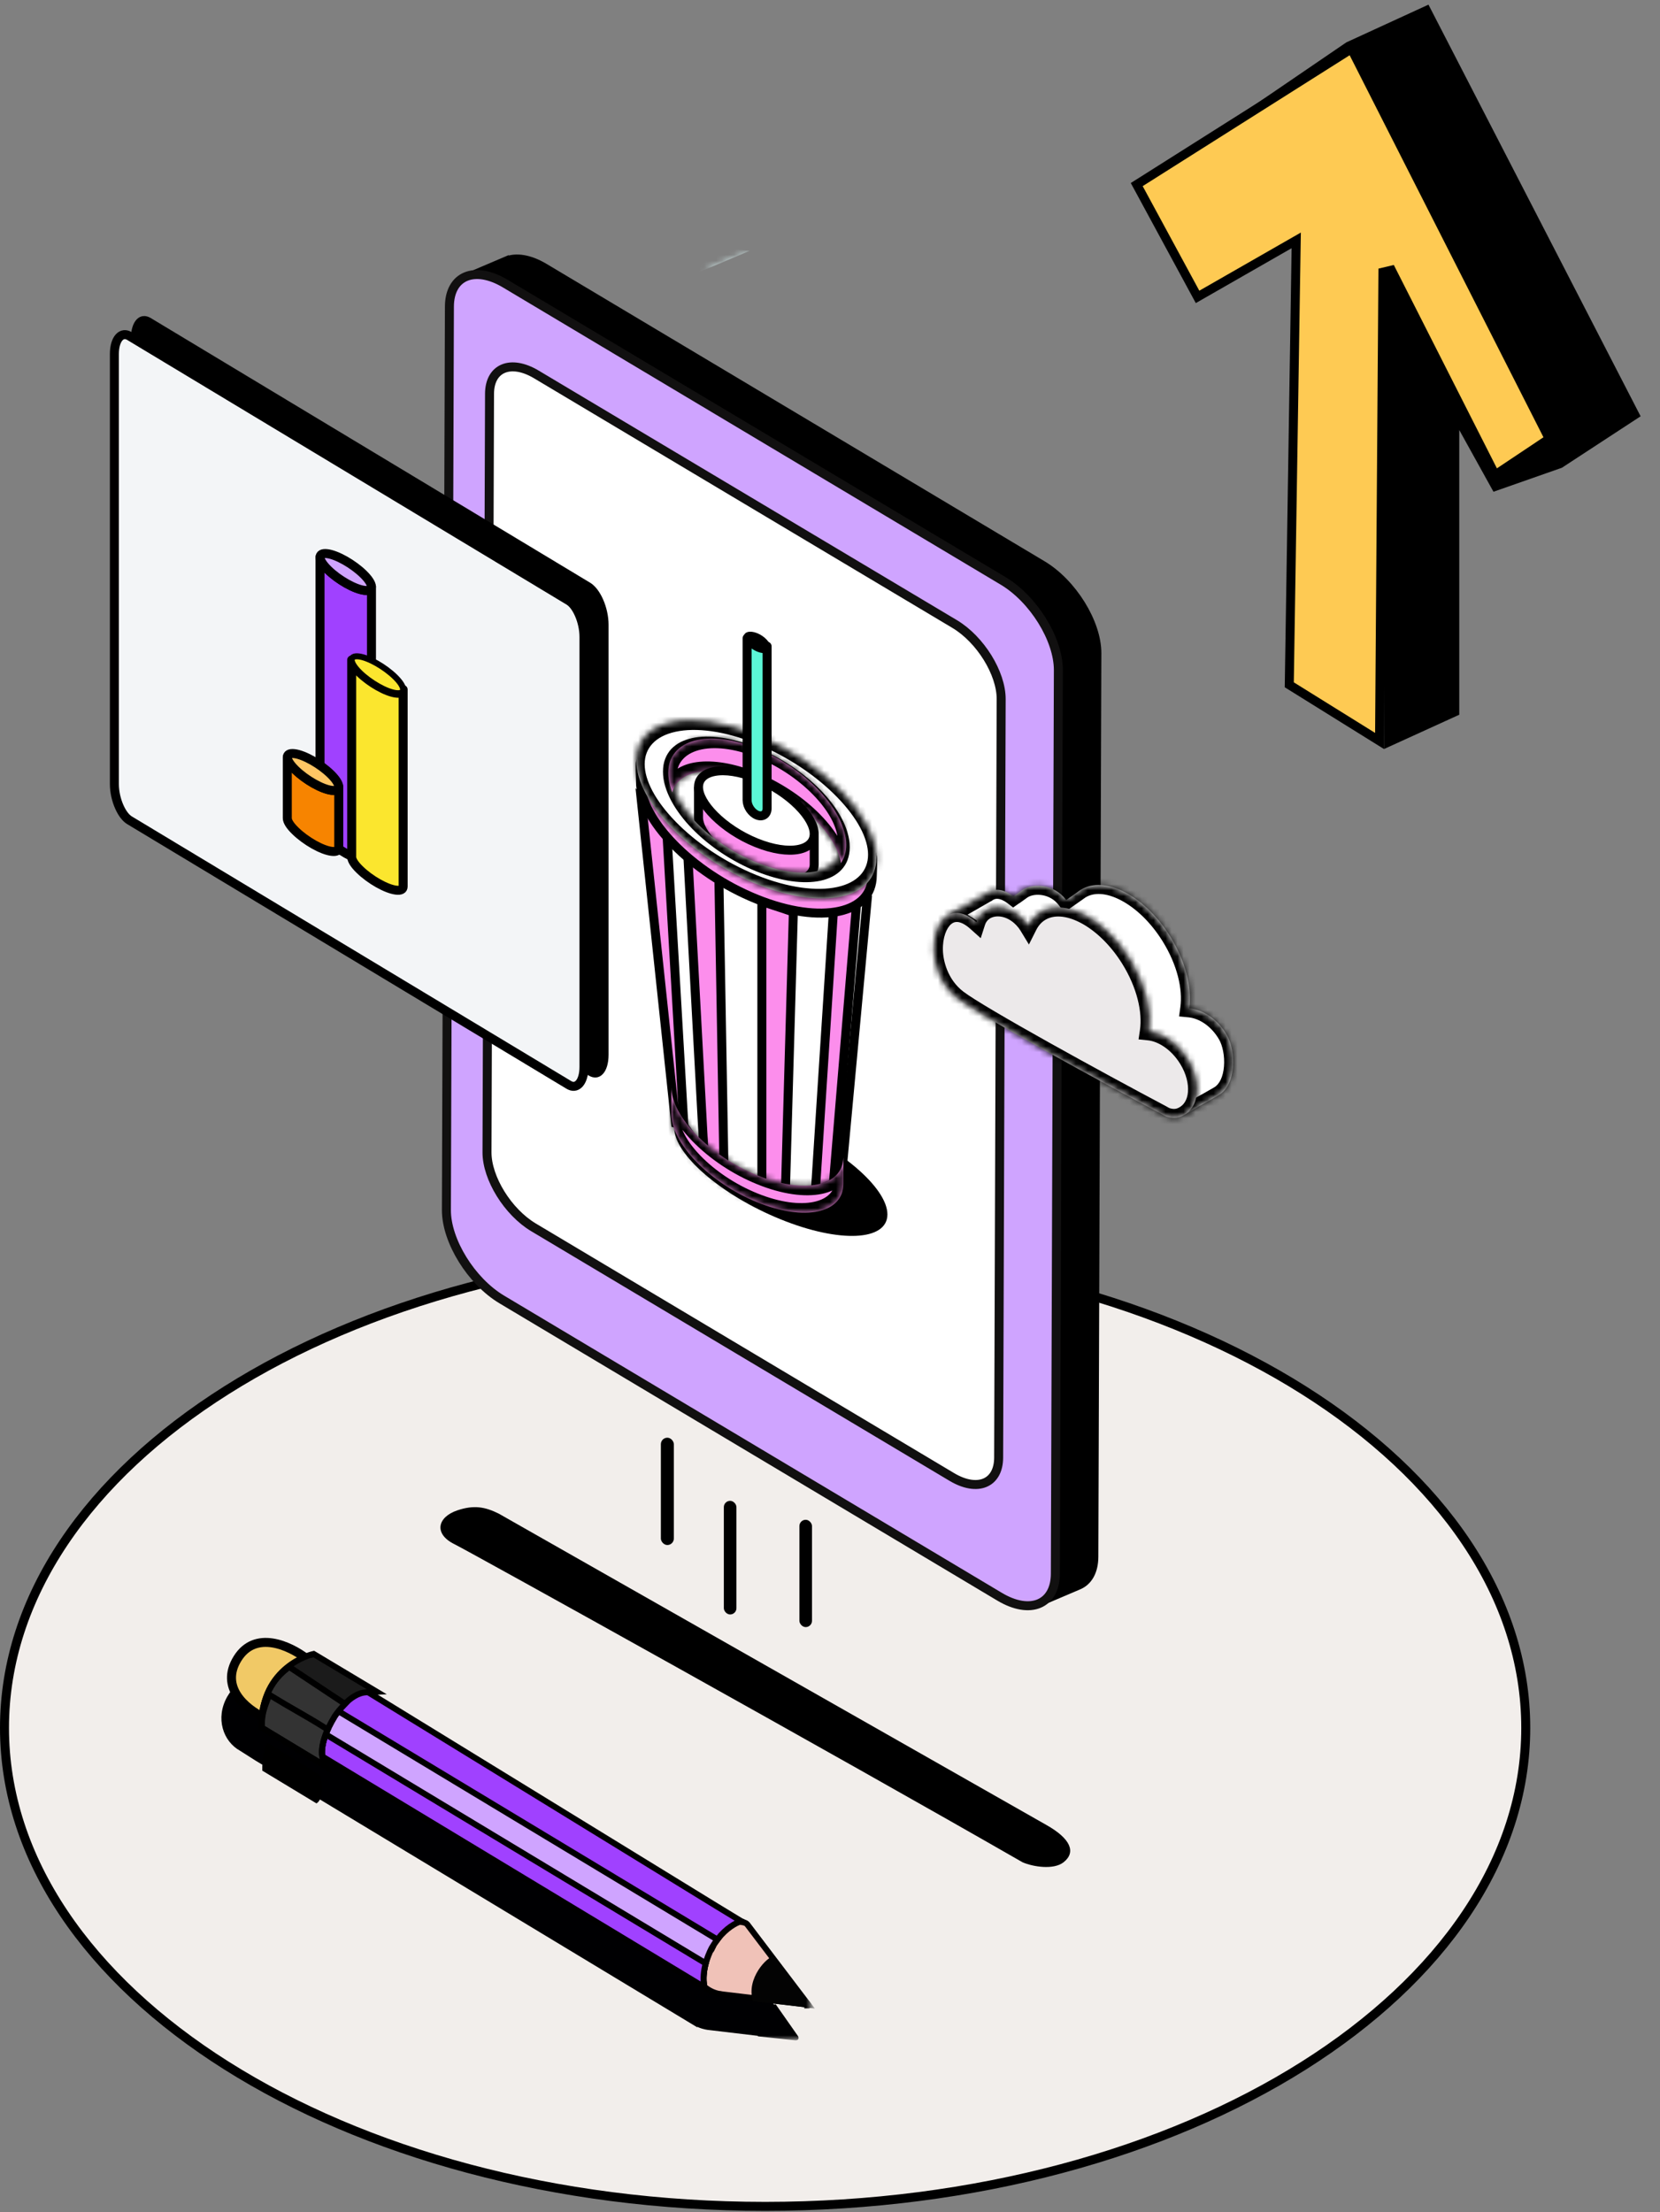 <svg width="277" height="369" viewBox="0 0 277 369" fill="none" xmlns="http://www.w3.org/2000/svg">
<rect x="0" y="0" width="277" height="369" fill="#808080" stroke="none"/>
<path d="M254.598 288.217C254.598 310.114 240.53 330.047 217.553 344.545C194.586 359.036 162.811 368.024 127.674 368.024C92.537 368.024 60.762 359.036 37.795 344.545C14.818 330.047 0.75 310.114 0.75 288.217C0.75 266.32 14.818 246.387 37.795 231.889C60.762 217.398 92.537 208.41 127.674 208.41C162.811 208.41 194.586 217.398 217.553 231.889C240.53 246.387 254.598 266.32 254.598 288.217Z" fill="#F2EEEB" stroke="black" stroke-width="1.5"/>
<path d="M76.372 251.911C79.114 251.008 80.942 251.347 83.227 252.476L174.622 304.416C178.621 306.674 179.62 308.932 177.478 310.626C175.811 311.945 172.337 311.379 170.624 310.626C140.159 293.125 78.543 258.912 75.801 257.557C72.373 255.863 72.945 253.04 76.372 251.911Z" fill="black"/>
<rect x="110.277" y="239.811" width="2.164" height="17.901" rx="1.082" fill="black"/>
<rect x="120.785" y="250.341" width="2.102" height="18.954" rx="1.051" fill="black"/>
<rect x="133.395" y="253.5" width="2.102" height="17.901" rx="1.051" fill="black"/>
<path d="M85.064 214.266L94.308 210.342C90.233 207.907 86.903 202.538 86.918 198.408L77.674 202.331C77.659 206.462 80.989 211.831 85.064 214.266Z" fill="#333333"/>
<path d="M165.487 262.268L174.731 258.344L94.314 210.348L85.062 214.265L165.487 262.268Z" fill="#333333"/>
<path d="M177.455 260.328C176.104 260.918 176.798 259.58 174.724 258.35L165.48 262.273C167.547 263.51 169.43 263.76 170.781 263.17C173.557 261.995 174.679 261.508 177.455 260.328Z" fill="#333333"/>
<path d="M170.76 263.181L180.004 259.257C181.34 258.692 179.59 258.401 179.597 256.345L172.923 259.187C172.923 261.237 172.089 262.615 170.752 263.18L170.76 263.181Z" fill="#333333"/>
<path d="M77.674 202.331L86.918 198.414L87.412 50.526L78.168 54.45L77.674 202.331Z" fill="#333333"/>
<path d="M87.411 50.527C87.411 48.49 85.661 48.206 86.975 47.632L80.301 50.474C78.987 51.048 78.167 52.414 78.16 54.45C80.936 53.276 84.635 51.707 87.403 50.526L87.411 50.527Z" fill="#333333"/>
<path d="M87.013 47.616L80.339 50.458C81.69 49.887 83.558 50.142 85.61 51.364L92.285 48.522C90.232 47.294 88.364 47.038 87.013 47.616Z" fill="#333333"/>
<path d="M172.922 259.188L179.596 256.346L180.091 108.464L173.417 111.3L172.922 259.188Z" fill="#333333"/>
<path d="M166.026 99.366L172.7 96.524L92.283 48.528L85.609 51.364L166.026 99.366Z" fill="#F3EADA" stroke="#111010" stroke-miterlimit="10"/>
<path d="M173.417 111.299L180.092 108.457C180.106 104.327 176.777 98.958 172.701 96.523L166.027 99.365C170.102 101.8 173.432 107.168 173.417 111.299Z" fill="#F3EADA" stroke="#111010" stroke-miterlimit="10"/>
<path d="M84.376 43.317C86.067 42.6 88.4 42.923 90.962 44.456L174.045 94.047C179.139 97.091 183.296 103.802 183.281 108.961L182.779 259.653C182.772 262.216 181.73 263.933 180.069 264.64L173.395 267.482C175.064 266.776 176.097 265.058 176.105 262.495L176.607 111.803C176.621 106.644 172.465 99.927 167.37 96.889L84.288 47.292C81.726 45.758 79.393 45.442 77.702 46.153L84.376 43.311V43.317Z" fill="black"/>
<mask id="mask0_2883_64470" style="mask-type:luminance" maskUnits="userSpaceOnUse" x="116" y="42" width="107" height="225">
<path d="M123.418 42.541C125.109 41.825 127.442 42.147 130.004 43.681L213.087 93.271C218.181 96.316 222.338 103.026 222.323 108.185L221.821 258.877C221.814 261.44 220.772 263.158 219.111 263.864L212.437 266.706C214.106 266 215.139 264.282 215.147 261.719L215.649 111.027C215.663 105.868 211.507 99.151 206.412 96.113L123.33 46.516C120.768 44.983 118.435 44.667 116.744 45.377L123.418 42.535V42.541Z" fill="white"/>
</mask>
<g mask="url(#mask0_2883_64470)">
<path d="M116.744 45.35L125.117 41.825L116.744 41.088V45.35Z" fill="#CDE3E3"/>
</g>
<path d="M84.376 43.317C86.067 42.6 88.4 42.923 90.962 44.456L174.045 94.047C179.139 97.091 183.296 103.802 183.281 108.961L182.779 259.653C182.772 262.216 181.73 263.933 180.069 264.64L173.395 267.482C175.064 266.776 176.097 265.058 176.105 262.495L176.607 111.803C176.621 106.644 172.465 99.927 167.37 96.889L84.288 47.292C81.726 45.758 79.393 45.442 77.702 46.153L84.376 43.311V43.317Z" stroke="black" stroke-miterlimit="10"/>
<path d="M167.371 96.881C172.465 99.926 176.622 106.637 176.607 111.796L176.105 262.487C176.09 267.646 171.904 269.38 166.809 266.341L83.727 216.751C78.633 213.706 74.476 206.996 74.491 201.837L74.993 51.145C75.008 45.986 79.194 44.253 84.288 47.291L167.371 96.881Z" fill="#CFA4FF" stroke="#111010" stroke-width="1.5" stroke-miterlimit="10"/>
<path d="M159.303 104.092C163.583 106.649 167.076 112.283 167.063 116.614L166.641 243.127C166.629 247.458 163.112 248.913 158.831 246.362L89.025 204.724C84.745 202.167 81.252 196.533 81.265 192.202L81.686 65.689C81.699 61.358 85.216 59.903 89.496 62.454L159.303 104.092Z" fill="white" stroke="#111010" stroke-width="1.5" stroke-miterlimit="10"/>
<ellipse cx="19.176" cy="8.027" rx="19.176" ry="8.027" transform="matrix(0.927 0.375 0 1 112.527 180.157)" fill="black"/>
<path d="M140.401 196.402L144.74 149.634L144.573 149.386L138.064 152.072L129.135 149.9L119.12 145.395L108.772 135.523L112.862 186.064L117.869 193.142L134.058 200.599L140.401 196.402Z" fill="white" stroke="black" stroke-width="1.5"/>
<path d="M136.059 198.703L139.063 152.116L142.902 151.145L139.063 197.394L136.059 198.703Z" fill="#FC8EEC" stroke="black" stroke-width="1.5"/>
<path d="M117.45 191.981L114.779 142.735L119.953 146.183L120.788 193.783L117.45 191.981Z" fill="#FC8EEC" stroke="black" stroke-width="1.5"/>
<path d="M112.736 187.367L114.12 187.79L111.217 137.818L111.191 137.378L110.834 137.04L108.164 134.516L107.009 133.424L107.162 134.87L112.736 187.367Z" fill="#FC8EEC" stroke="black" stroke-width="1.5"/>
<path d="M127.13 197.252V150.351L132.388 152.119L131.053 198.84L127.13 197.252Z" fill="#FC8EEC" stroke="black" stroke-width="1.5"/>
<path d="M145.546 146.082C145.546 149.137 143.548 151.237 140.028 151.999C136.527 152.757 131.644 152.15 126.213 149.951C120.782 147.752 115.899 144.406 112.398 140.812C108.878 137.2 106.88 133.482 106.88 130.427C106.88 130.253 106.869 129.936 106.856 129.575C106.846 129.283 106.835 128.963 106.828 128.663C106.82 128.311 106.816 127.971 106.822 127.691C106.828 127.388 106.846 127.224 106.859 127.174C107.481 124.761 109.717 123.545 113.2 123.49C116.666 123.435 121.229 124.539 126.213 126.557C131.195 128.574 135.757 131.187 139.222 134.07C142.706 136.967 144.944 140.017 145.567 142.936C145.58 142.998 145.598 143.172 145.604 143.47C145.61 143.746 145.607 144.071 145.598 144.405C145.591 144.684 145.58 144.982 145.57 145.254C145.557 145.6 145.546 145.906 145.546 146.082Z" fill="#FC8EEC" stroke="black" stroke-width="1.5"/>
<ellipse cx="17.646" cy="8.027" rx="17.646" ry="8.027" transform="matrix(0.927 0.375 0 1 110.19 122.748)" fill="white"/>
<path d="M135.865 144.146C135.865 145.44 134.971 146.411 133.194 146.745C131.443 147.074 128.975 146.74 126.212 145.622C123.449 144.503 120.981 142.838 119.229 141.091C117.453 139.318 116.559 137.623 116.559 136.33L116.559 133.571L116.559 132.17C116.696 132.198 116.855 132.231 117.033 132.269C117.682 132.405 118.588 132.604 119.621 132.854C121.695 133.357 124.239 134.056 126.212 134.855C128.27 135.688 130.826 136.967 132.882 138.047C133.907 138.585 134.802 139.071 135.441 139.422C135.598 139.509 135.74 139.587 135.865 139.656V139.663V139.672V139.682V139.692V139.701V139.711V139.721V139.731V139.741V139.751V139.761V139.771V139.781V139.791V139.802V139.812V139.822V139.833V139.843V139.854V139.864V139.875V139.885V139.896V139.907V139.917V139.928V139.939V139.95V139.961V139.972V139.983V139.994V140.005V140.016V140.028V140.039V140.05V140.062V140.073V140.084V140.096V140.107V140.119V140.13V140.142V140.154V140.165V140.177V140.189V140.201V140.213V140.224V140.236V140.248V140.26V140.272V140.284V140.297V140.309V140.321V140.333V140.345V140.358V140.37V140.382V140.395V140.407V140.419V140.432V140.444V140.457V140.47V140.482V140.495V140.507V140.52V140.533V140.546V140.558V140.571V140.584V140.597V140.61V140.623V140.635V140.648V140.661V140.674V140.687V140.7V140.714V140.727V140.74V140.753V140.766V140.779V140.792V140.806V140.819V140.832V140.845V140.859V140.872V140.885V140.899V140.912V140.926V140.939V140.952V140.966V140.979V140.993V141.006V141.02V141.034V141.047V141.061V141.074V141.088V141.101V141.115V141.129V141.142V141.156V141.17V141.183V141.197V141.211V141.225V141.238V141.252V141.266V141.28V141.293V141.307V141.321V141.335V141.349V141.362V141.376V141.39V141.404V141.418V141.432V141.445V141.459V141.473V141.487V141.501V141.515V141.529V141.543V141.556V141.57V141.584V141.598V141.612V141.626V141.64V141.654V141.668V141.681V141.695V141.709V141.723V141.737V141.751V141.765V141.779V141.793V141.807V141.82V141.834V141.848V141.862V141.876V141.89V141.904V141.917V141.931V141.945V141.959V141.973V141.987V142V142.014V142.028V142.042V142.055V142.069V142.083V142.097V142.11V142.124V142.138V142.152V142.165V142.179V142.193V142.206V142.22V142.233V142.247V142.261V142.274V142.288V142.301V142.315V142.328V142.342V142.355V142.369V142.382V142.396V142.409V142.422V142.436V142.449V142.462V142.476V142.489V142.502V142.516V142.529V142.542V142.555V142.568V142.581V142.595V142.608V142.621V142.634V142.647V142.66V142.673V142.686V142.699V142.711V142.724V142.737V142.75V142.763V142.776V142.788V142.801V142.814V142.826V142.839V142.851V142.864V142.877V142.889V142.902V142.914V142.926V142.939V142.951V142.963V142.976V142.988V143V143.012V143.024V143.036V143.049V143.061V143.073V143.084V143.096V143.108V143.12V143.132V143.144V143.155V143.167V143.179V143.19V143.202V143.214V143.225V143.236V143.248V143.259V143.271V143.282V143.293V143.304V143.315V143.327V143.338V143.349V143.36V143.371V143.382V143.392V143.403V143.414V143.425V143.435V143.446V143.457V143.467V143.478V143.488V143.498V143.509V143.519V143.529V143.539V143.55V143.56V143.57V143.58V143.59V143.599V143.609V143.619V143.629V143.638V143.648V143.658V143.667V143.676V143.686V143.695V143.705V143.714V143.723V143.732V143.741V143.75V143.759V143.768V143.777V143.785V143.794V143.803V143.811V143.82V143.828V143.837V143.845V143.853V143.862V143.87V143.878V143.886V143.894V143.902V143.91V143.917V143.925V143.933V143.94V143.948V143.955V143.963V143.97V143.977V143.984V143.992V143.999V144.006V144.012V144.019V144.026V144.033V144.039V144.046V144.052V144.059V144.065V144.072V144.078V144.084V144.09V144.096V144.102V144.108V144.113V144.119V144.125V144.13V144.136V144.141V144.146Z" fill="#FC8EEC" stroke="black" stroke-width="1.5"/>
<mask id="path-31-inside-1_2883_64470" fill="white">
<path fill-rule="evenodd" clip-rule="evenodd" d="M126.213 147.455C137.274 151.934 146.241 149.992 146.241 143.117C146.241 136.243 137.274 127.04 126.213 122.561C115.152 118.083 106.185 120.025 106.185 126.899C106.185 133.774 115.152 142.977 126.213 147.455ZM126.214 143.848C134.049 147.02 140.401 145.635 140.401 140.753C140.401 135.871 134.049 129.342 126.214 126.17C118.379 122.998 112.027 124.383 112.027 129.265C112.027 134.147 118.379 140.676 126.214 143.848Z"/>
</mask>
<path fill-rule="evenodd" clip-rule="evenodd" d="M126.213 147.455C137.274 151.934 146.241 149.992 146.241 143.117C146.241 136.243 137.274 127.04 126.213 122.561C115.152 118.083 106.185 120.025 106.185 126.899C106.185 133.774 115.152 142.977 126.213 147.455ZM126.214 143.848C134.049 147.02 140.401 145.635 140.401 140.753C140.401 135.871 134.049 129.342 126.214 126.17C118.379 122.998 112.027 124.383 112.027 129.265C112.027 134.147 118.379 140.676 126.214 143.848Z" fill="white"/>
<path d="M126.214 126.17V124.67V126.17ZM144.851 142.554C144.851 145.227 143.096 147.223 139.681 147.963C136.303 148.694 131.545 148.114 126.213 145.955V148.955C131.943 151.275 137.198 151.963 141.069 151.124C144.903 150.294 147.632 147.882 147.632 143.68L144.851 142.554ZM126.213 124.061C131.545 126.22 136.303 129.493 139.681 132.96C143.096 136.465 144.851 139.882 144.851 142.554L147.632 143.68C147.632 139.479 144.903 134.857 141.069 130.922C137.198 126.949 131.943 123.381 126.213 121.061V124.061ZM107.575 127.462C107.575 124.79 109.33 122.793 112.745 122.054C116.123 121.322 120.881 121.903 126.213 124.061V121.061C120.483 118.742 115.228 118.054 111.357 118.892C107.523 119.723 104.794 122.135 104.794 126.336L107.575 127.462ZM126.213 145.955C120.881 143.797 116.123 140.524 112.745 137.057C109.33 133.552 107.575 130.135 107.575 127.462L104.794 126.336C104.794 130.538 107.523 135.16 111.357 139.094C115.228 143.067 120.483 146.635 126.213 148.955V145.955ZM139.01 140.19C139.01 141.868 137.907 143.226 135.55 143.74C133.23 144.247 129.932 143.853 126.214 142.348V145.348C130.331 147.015 134.127 147.515 136.941 146.901C139.719 146.295 141.791 144.519 141.791 141.316L139.01 140.19ZM126.214 127.67C129.932 129.175 133.23 131.453 135.55 133.838C137.907 136.261 139.01 138.512 139.01 140.19L141.791 141.316C141.791 138.112 139.719 134.658 136.941 131.803C134.127 128.91 130.331 126.337 126.214 124.67V127.67ZM113.418 129.828C113.418 128.15 114.521 126.792 116.878 126.278C119.198 125.771 122.496 126.165 126.214 127.67V124.67C122.097 123.003 118.301 122.503 115.487 123.117C112.71 123.723 110.637 125.499 110.637 128.702L113.418 129.828ZM126.214 142.348C122.496 140.843 119.198 138.565 116.878 136.18C114.521 133.757 113.418 131.506 113.418 129.828L110.637 128.702C110.637 131.906 112.71 135.36 115.487 138.215C118.301 141.108 122.097 143.681 126.214 145.348V142.348Z" fill="black" mask="url(#path-31-inside-1_2883_64470)"/>
<mask id="path-33-inside-2_2883_64470" fill="white">
<path fill-rule="evenodd" clip-rule="evenodd" d="M140.328 143.968C140.891 143.134 141.198 142.113 141.198 140.919C141.198 135.365 134.554 128.172 126.359 124.854C118.163 121.536 111.52 123.349 111.52 128.903C111.52 129.942 111.752 131.038 112.184 132.156C113.206 128.314 119.098 127.435 126.214 130.316C133.561 133.291 139.603 139.217 140.328 143.968Z"/>
</mask>
<path fill-rule="evenodd" clip-rule="evenodd" d="M140.328 143.968C140.891 143.134 141.198 142.113 141.198 140.919C141.198 135.365 134.554 128.172 126.359 124.854C118.163 121.536 111.52 123.349 111.52 128.903C111.52 129.942 111.752 131.038 112.184 132.156C113.206 128.314 119.098 127.435 126.214 130.316C133.561 133.291 139.603 139.217 140.328 143.968Z" fill="#FC8EEC"/>
<path d="M140.328 143.968L138.958 143.673L139.623 148.033L141.534 145.202L140.328 143.968ZM112.184 132.156L110.937 132.315L112.592 136.601L113.53 133.077L112.184 132.156ZM139.808 140.356C139.808 141.263 139.576 142.06 139.121 142.735L141.534 145.202C142.206 144.208 142.589 142.963 142.589 141.482L139.808 140.356ZM126.359 126.354C130.236 127.924 133.681 130.387 136.112 133.019C138.562 135.671 139.808 138.279 139.808 140.356L142.589 141.482C142.589 138.005 140.512 134.24 137.591 131.077C134.652 127.895 130.677 125.103 126.359 123.354V126.354ZM112.91 129.466C112.91 127.389 114.156 125.789 116.605 125.121C119.037 124.458 122.481 124.784 126.359 126.354V123.354C122.041 121.606 118.066 121.18 115.126 121.982C112.205 122.779 110.129 124.863 110.129 128.34L112.91 129.466ZM113.43 131.996C113.086 131.104 112.91 130.257 112.91 129.466L110.129 128.34C110.129 129.627 110.418 130.972 110.937 132.315L113.43 131.996ZM113.53 133.077C113.9 131.685 115.232 130.622 117.537 130.308C119.808 129.998 122.841 130.451 126.214 131.816V128.816C122.471 127.301 119 126.752 116.29 127.122C113.614 127.487 111.489 128.785 110.838 131.235L113.53 133.077ZM126.214 131.816C129.697 133.226 132.816 135.317 135.108 137.542C137.435 139.803 138.701 141.985 138.958 143.673L141.697 144.264C141.23 141.2 139.112 138.043 136.4 135.409C133.652 132.74 130.077 130.38 126.214 128.816V131.816Z" fill="black" mask="url(#path-33-inside-2_2883_64470)"/>
<path d="M135.865 139.096C135.865 140.39 134.971 141.361 133.194 141.695C131.442 142.024 128.975 141.69 126.212 140.571C123.448 139.453 120.981 137.788 119.229 136.041C117.452 134.268 116.559 132.573 116.559 131.28C116.559 129.987 117.452 129.015 119.229 128.682C120.981 128.353 123.448 128.686 126.212 129.805C128.975 130.924 131.442 132.588 133.194 134.336C134.971 136.108 135.865 137.803 135.865 139.096Z" fill="white" stroke="black" stroke-width="1.5"/>
<path d="M124.668 106.446L128.004 107.796V134.837C128.004 135.831 127.257 136.334 126.336 135.961C125.415 135.588 124.668 134.48 124.668 133.486V106.446Z" fill="#5BF6D6" stroke="black" stroke-width="1.5" stroke-linejoin="round"/>
<ellipse cx="2.427" cy="1.538" rx="2.427" ry="1.538" transform="matrix(0.927 0.375 0 1 124.11 104.708)" fill="black"/>
<mask id="path-38-inside-3_2883_64470" fill="white">
<path fill-rule="evenodd" clip-rule="evenodd" d="M140.731 193.107C140.578 197.894 134.211 199.218 126.38 196.047C118.453 192.837 112.026 186.238 112.026 181.306C112.026 181.215 112.029 181.124 112.033 181.035C112.029 181.036 112.026 181.036 112.026 181.036V181.306V185.816C112.026 190.748 118.453 197.347 126.38 200.557C134.307 203.767 140.734 202.371 140.734 197.439V193.11C140.734 193.11 140.733 193.109 140.731 193.107Z"/>
</mask>
<path fill-rule="evenodd" clip-rule="evenodd" d="M140.731 193.107C140.578 197.894 134.211 199.218 126.38 196.047C118.453 192.837 112.026 186.238 112.026 181.306C112.026 181.215 112.029 181.124 112.033 181.035C112.029 181.036 112.026 181.036 112.026 181.036V181.306V185.816C112.026 190.748 118.453 197.347 126.38 200.557C134.307 203.767 140.734 202.371 140.734 197.439V193.11C140.734 193.11 140.733 193.109 140.731 193.107Z" fill="#FC8EEC"/>
<path d="M140.731 193.107L141.403 192.066L139.419 190.079L139.341 192.493L140.731 193.107ZM112.033 181.035L113.422 181.676L113.543 179.206L111.434 179.439L112.033 181.035ZM112.026 181.036L111.424 179.44L110.636 179.53V180.473L112.026 181.036ZM140.734 193.11L142.124 193.673V192.791L141.41 192.073L140.734 193.11ZM139.341 192.493C139.288 194.153 138.134 195.488 135.75 195.978C133.403 196.461 130.098 196.052 126.38 194.547V197.547C130.493 199.212 134.287 199.727 137.12 199.144C139.915 198.569 142.02 196.847 142.121 193.721L139.341 192.493ZM126.38 194.547C122.616 193.023 119.276 190.718 116.925 188.304C114.537 185.852 113.417 183.571 113.417 181.869L110.636 180.743C110.636 183.973 112.729 187.458 115.536 190.341C118.38 193.262 122.217 195.862 126.38 197.547V194.547ZM113.417 181.869C113.417 181.804 113.418 181.739 113.422 181.676L110.644 180.395C110.639 180.509 110.636 180.626 110.636 180.743L113.417 181.869ZM112.026 181.036C112.629 182.632 112.629 182.632 112.629 182.632C112.629 182.632 112.629 182.632 112.629 182.632C112.629 182.632 112.629 182.632 112.629 182.632C112.629 182.632 112.629 182.632 112.629 182.632C112.629 182.632 112.629 182.632 112.629 182.632C112.629 182.632 112.629 182.632 112.629 182.632C112.629 182.632 112.629 182.632 112.629 182.632C112.629 182.632 112.629 182.632 112.629 182.632C112.629 182.632 112.629 182.632 112.629 182.632C112.63 182.632 112.631 182.631 112.632 182.631L111.434 179.439C111.431 179.439 111.429 179.44 111.427 179.44C111.426 179.44 111.425 179.44 111.425 179.44C111.425 179.44 111.424 179.44 111.424 179.44C111.424 179.44 111.424 179.44 111.424 179.44C111.424 179.44 111.424 179.44 111.424 179.44C111.424 179.44 111.424 179.44 111.424 179.44C111.424 179.44 111.424 179.44 111.424 179.44C111.424 179.44 111.424 179.44 111.424 179.44C111.424 179.44 111.424 179.44 111.424 179.44C111.424 179.44 111.424 179.44 112.026 181.036ZM113.417 181.869V181.599L110.636 180.473V180.743L113.417 181.869ZM113.417 186.379V181.869L110.636 180.743V185.253L113.417 186.379ZM126.38 199.057C122.616 197.533 119.276 195.228 116.925 192.814C114.537 190.362 113.417 188.081 113.417 186.379L110.636 185.253C110.636 188.483 112.729 191.968 115.536 194.851C118.38 197.772 122.217 200.372 126.38 202.057V199.057ZM139.343 196.876C139.343 198.578 138.223 199.952 135.835 200.47C133.484 200.981 130.144 200.581 126.38 199.057V202.057C130.543 203.742 134.38 204.249 137.224 203.632C140.031 203.022 142.124 201.232 142.124 198.002L139.343 196.876ZM139.343 192.547V196.876L142.124 198.002V193.673L139.343 192.547ZM140.058 194.147C140.059 194.148 140.059 194.148 140.058 194.148C140.058 194.148 140.058 194.147 140.058 194.147C140.058 194.147 140.058 194.147 140.058 194.147C140.058 194.147 140.057 194.147 140.057 194.147C140.057 194.147 140.057 194.146 140.057 194.146C140.057 194.146 140.057 194.146 140.057 194.146C140.057 194.146 140.057 194.146 140.057 194.146C140.057 194.146 140.057 194.146 140.057 194.146C140.057 194.146 140.057 194.146 140.057 194.146C140.057 194.146 140.057 194.146 140.734 193.11C141.41 192.073 141.41 192.073 141.41 192.073C141.41 192.073 141.41 192.073 141.41 192.073C141.41 192.073 141.41 192.073 141.41 192.073C141.41 192.073 141.41 192.073 141.41 192.073C141.41 192.073 141.41 192.073 141.41 192.073C141.41 192.073 141.41 192.073 141.41 192.073C141.41 192.073 141.41 192.073 141.41 192.073C141.41 192.073 141.409 192.072 141.409 192.072C141.409 192.072 141.408 192.071 141.408 192.071C141.406 192.069 141.405 192.068 141.403 192.066L140.058 194.147Z" fill="black" mask="url(#path-38-inside-3_2883_64470)"/>
<path d="M224.66 7.068L197.823 25.378L230.941 28.239V124.94L243.503 119.218V71.726L249.212 82.025L260.632 78.02L273.765 69.437L238.364 0.774L224.66 7.068Z" fill="black"/>
<path d="M199.833 49.523L215.156 40.749L216.297 40.096L216.276 41.412L215.138 114.226L230.201 123.595L230.763 45.4L232.18 45.064L249.5 79.215L258.523 73.19L225.508 8.141L189.684 30.788L199.833 49.523Z" fill="#FECA53" stroke="black" stroke-width="1.5"/>
<path d="M25.037 53.27L98.348 97.413C99.134 97.886 99.867 98.857 100.412 100.094C100.957 101.33 101.3 102.805 101.3 104.217V175.927C101.3 177.339 100.957 178.399 100.412 178.979C99.867 179.56 99.134 179.649 98.348 179.176L25.037 135.033C24.252 134.56 23.519 133.589 22.973 132.352C22.429 131.116 22.085 129.641 22.085 128.229V56.519C22.085 55.107 22.429 54.047 22.973 53.467C23.519 52.886 24.252 52.797 25.037 53.27Z" fill="black" stroke="black" stroke-width="0.5"/>
<path d="M64.22 100.946V139.022C64.22 139.416 63.889 139.606 63.226 139.524C61.849 139.362 59.555 138.058 58.102 136.634C57.35 135.907 56.967 135.283 56.967 134.849V96.774C56.967 97.168 57.35 97.828 58.102 98.558C59.555 99.983 61.849 101.286 63.226 101.448C63.889 101.535 64.22 101.34 64.22 100.946Z" fill="black" stroke="black" stroke-width="0.577" stroke-linejoin="round"/>
<path d="M63.086 99.166C64.539 100.592 64.602 101.609 63.227 101.449C61.85 101.287 59.556 99.983 58.103 98.559C56.65 97.134 56.587 96.116 57.962 96.276C59.34 96.439 61.633 97.742 63.086 99.166Z" fill="black" stroke="black" stroke-width="0.577" stroke-linejoin="round"/>
<path d="M68.683 115.424V143.182C68.683 143.575 68.351 143.766 67.688 143.683C66.311 143.522 64.017 142.218 62.565 140.793C61.812 140.067 61.43 139.442 61.43 139.009V111.252C61.43 111.645 61.812 112.305 62.565 113.035C64.017 114.461 66.311 115.764 67.688 115.925C68.351 116.012 68.683 115.818 68.683 115.424Z" fill="black" stroke="black" stroke-width="0.577" stroke-linejoin="round"/>
<path d="M67.549 113.644C69.001 115.07 69.065 116.087 67.689 115.927C66.312 115.765 64.018 114.461 62.566 113.037C61.113 111.612 61.049 110.594 62.425 110.754C63.802 110.917 66.096 112.22 67.549 113.644Z" fill="black" stroke="black" stroke-width="0.577" stroke-linejoin="round"/>
<path d="M59.608 129.122V137.719C59.608 138.112 59.276 138.303 58.613 138.22C57.236 138.059 54.942 136.755 53.489 135.33C52.737 134.604 52.355 133.979 52.355 133.546V124.95C52.355 125.344 52.737 126.004 53.489 126.734C54.942 128.159 57.236 129.463 58.613 129.624C59.276 129.711 59.608 129.517 59.608 129.122Z" fill="black" stroke="black" stroke-width="0.577" stroke-linejoin="round"/>
<path d="M58.474 127.341C59.926 128.767 59.99 129.784 58.614 129.623C57.237 129.462 54.943 128.158 53.49 126.734C52.038 125.308 51.974 124.291 53.35 124.451C54.727 124.613 57.02 125.917 58.474 127.341Z" fill="black" stroke="black" stroke-width="0.577" stroke-linejoin="round"/>
<path d="M26.425 126.669V126.884L25.826 126.523V126.356L26.148 126.04C26.228 125.961 26.24 125.888 26.24 125.814C26.24 125.687 26.188 125.589 26.087 125.528C26.007 125.48 25.943 125.488 25.898 125.555L25.794 125.358C25.858 125.256 25.971 125.243 26.104 125.323C26.28 125.43 26.393 125.645 26.393 125.886C26.393 126.02 26.373 126.129 26.26 126.235L26.043 126.446L26.425 126.676V126.669Z" fill="black"/>
<path d="M26.506 126.042C26.506 125.948 26.551 125.908 26.603 125.939C26.655 125.971 26.699 126.064 26.699 126.158C26.699 126.252 26.655 126.292 26.603 126.261C26.551 126.229 26.506 126.136 26.506 126.042ZM26.506 126.779C26.506 126.685 26.551 126.645 26.603 126.676C26.655 126.708 26.699 126.801 26.699 126.895C26.699 126.989 26.655 127.029 26.603 126.998C26.551 126.966 26.506 126.873 26.506 126.779Z" fill="black"/>
<path d="M27.073 125.914V127.267L26.92 127.175V126.03L26.747 125.926V125.711L27.069 125.905L27.073 125.914Z" fill="black"/>
<path d="M27.959 127.498L27.814 127.411V127.719L27.669 127.632V127.324L27.223 127.055V126.881L27.625 126.252L27.786 126.349L27.408 126.959L27.673 127.118V126.844L27.814 126.928V127.203L27.959 127.29V127.504V127.498Z" fill="black"/>
<path d="M90.97 164.858L29.286 127.716V128.259L90.97 165.401V164.858Z" fill="black"/>
<path d="M49.141 139.947C49.141 140.812 48.722 141.257 48.203 140.945C47.684 140.632 47.266 139.683 47.266 138.818C47.266 137.953 47.684 137.508 48.203 137.82C48.722 138.133 49.141 139.082 49.141 139.947Z" fill="black"/>
<path d="M92.526 166.054C92.526 166.322 92.394 166.416 92.229 166.317C92.008 166.184 91.875 165.863 91.875 165.427C91.875 164.965 92.036 164.807 92.273 164.95C92.353 164.998 92.434 165.074 92.486 165.165L92.43 165.319C92.385 165.246 92.333 165.194 92.277 165.16C92.124 165.068 92.028 165.171 92.028 165.479C92.076 165.414 92.152 165.413 92.245 165.469C92.406 165.566 92.526 165.799 92.526 166.054ZM92.382 165.98C92.382 165.839 92.317 165.714 92.221 165.656C92.124 165.597 92.056 165.657 92.056 165.791C92.056 165.925 92.116 166.055 92.225 166.12C92.317 166.176 92.385 166.13 92.385 165.989L92.382 165.98Z" fill="black"/>
<path d="M92.595 165.629C92.595 165.535 92.639 165.495 92.692 165.526C92.744 165.558 92.788 165.651 92.788 165.745C92.788 165.839 92.744 165.879 92.692 165.848C92.639 165.816 92.595 165.723 92.595 165.629ZM92.595 166.366C92.595 166.272 92.639 166.232 92.692 166.263C92.744 166.295 92.788 166.388 92.788 166.482C92.788 166.576 92.744 166.616 92.692 166.585C92.639 166.553 92.595 166.46 92.595 166.366Z" fill="black"/>
<path d="M92.886 166.01C92.886 165.568 93.031 165.401 93.223 165.517C93.416 165.633 93.565 165.977 93.565 166.419C93.565 166.861 93.42 167.029 93.223 166.91C93.026 166.792 92.886 166.452 92.886 166.01ZM93.412 166.327C93.412 165.999 93.336 165.806 93.223 165.738C93.111 165.67 93.034 165.778 93.034 166.1C93.034 166.421 93.111 166.621 93.223 166.689C93.336 166.757 93.412 166.649 93.412 166.327Z" fill="black"/>
<path d="M93.667 166.481C93.667 166.039 93.812 165.871 94.005 165.987C94.198 166.104 94.346 166.448 94.346 166.89C94.346 167.332 94.202 167.5 94.005 167.381C93.808 167.262 93.667 166.923 93.667 166.481ZM94.194 166.798C94.194 166.47 94.117 166.276 94.005 166.209C93.892 166.141 93.82 166.251 93.82 166.573C93.82 166.894 93.896 167.095 94.005 167.16C94.113 167.225 94.194 167.12 94.194 166.798Z" fill="black"/>
<path d="M95.682 167.615L95.356 167.419V166.025L96.188 166.526V167.076L95.682 166.771V167.615Z" fill="black"/>
<path d="M96.188 169.716L95.356 169.215V167.835L95.682 168.031V168.869L96.188 169.174V169.716Z" fill="black"/>
<path d="M97.5 170.505L96.672 170.006V169.463L97.174 169.766V168.922L97.5 169.118V170.505Z" fill="black"/>
<path d="M97.504 168.705L97.178 168.509V167.671L96.672 167.366V166.817L97.504 167.318V168.705Z" fill="black"/>
<path d="M86.983 98.319C86.955 98.269 87.595 98.58 88.661 99.175L88.749 99.228V99.383C88.757 100.447 88.761 101.65 88.769 102.948V103.404L88.576 102.96C88.504 102.795 88.427 102.629 88.351 102.455C88.158 102.01 87.969 101.581 87.784 101.161L87.937 101.254C87.623 101.534 87.321 101.788 87.043 102.03L86.874 102.176V101.807C86.887 100.715 86.911 99.818 86.927 99.211C86.947 98.606 86.959 98.278 86.975 98.314C86.991 98.351 87.003 98.734 87.023 99.376C87.043 100.018 87.064 100.895 87.072 101.926L86.907 101.706C87.18 101.455 87.474 101.183 87.784 100.9L87.86 100.825L87.937 100.999C88.122 101.419 88.311 101.848 88.508 102.288C88.584 102.462 88.661 102.635 88.729 102.797L88.536 102.815C88.544 101.525 88.552 100.33 88.556 99.273L88.649 99.483C87.675 98.857 86.999 98.376 86.971 98.319L86.983 98.319Z" fill="black"/>
<path d="M93.15 102.474C93.174 102.469 93.021 102.692 92.743 103.094C92.47 103.5 92.055 104.102 91.552 104.744L91.363 104.986V104.51C91.363 103.953 91.359 103.361 91.355 102.741V102.567L91.391 102.723C91.134 102.145 90.885 101.593 90.647 101.068L90.454 100.636L90.724 100.799C91.46 101.269 92.096 101.712 92.514 102.004C92.936 102.299 93.17 102.459 93.146 102.465C93.121 102.464 92.848 102.319 92.413 102.091C91.975 101.861 91.395 101.565 90.72 101.158L90.796 100.896C91.034 101.414 91.287 101.969 91.548 102.543L91.585 102.618V102.698V102.873C91.585 103.49 91.585 104.08 91.581 104.634L91.391 104.399C91.862 103.824 92.289 103.377 92.611 103.035C92.928 102.696 93.13 102.475 93.15 102.467V102.474Z" fill="black"/>
<path d="M93.15 102.472C93.175 102.581 92.821 102.71 92.354 102.757C91.891 102.8 91.497 102.751 91.473 102.642C91.449 102.534 91.803 102.405 92.269 102.358C92.732 102.314 93.126 102.364 93.15 102.472Z" fill="black"/>
<path d="M96.159 103.844C96.159 103.844 96.263 103.846 96.461 104.019C96.65 104.186 96.939 104.548 97.169 105.156C97.398 105.75 97.539 106.619 97.374 107.291C97.225 107.972 96.734 108.347 96.159 107.994C95.584 107.654 95.093 106.688 94.944 105.828C94.779 104.95 94.92 104.258 95.149 103.94C95.378 103.608 95.668 103.595 95.857 103.655C96.05 103.718 96.159 103.824 96.159 103.844C96.159 103.877 96.054 103.821 95.881 103.811C95.712 103.803 95.467 103.856 95.282 104.181C95.097 104.485 94.996 105.095 95.145 105.828C95.282 106.547 95.688 107.335 96.163 107.614C96.638 107.907 97.044 107.608 97.181 107.054C97.33 106.5 97.229 105.769 97.044 105.242C96.859 104.701 96.614 104.345 96.445 104.15C96.272 103.952 96.163 103.88 96.167 103.849L96.159 103.844Z" fill="black"/>
<path d="M96.562 106.911C96.518 106.958 96.257 106.486 95.975 105.847L95.943 105.774V105.687C95.943 105.023 95.995 104.511 96.055 104.548C96.116 104.584 96.168 105.152 96.168 105.822V105.836L96.136 105.682C96.414 106.319 96.607 106.871 96.562 106.918V106.911Z" fill="black"/>
<path d="M67.315 89.165C67.315 89.272 59.127 84.423 49.033 78.345C38.939 72.267 30.752 67.25 30.752 67.149C30.752 67.049 38.935 71.889 49.033 77.969C59.131 84.05 67.315 89.064 67.315 89.165Z" fill="black"/>
<path d="M29.024 66.11C29.024 67.438 28.381 68.123 27.584 67.643C26.787 67.163 26.144 65.703 26.144 64.376C26.144 63.048 26.787 62.363 27.584 62.842C28.381 63.322 29.024 64.782 29.024 66.11Z" fill="black"/>
<path d="M21.611 56.059L94.922 100.202C95.53 100.567 96.145 101.347 96.635 102.459C97.124 103.567 97.446 104.926 97.446 106.248V177.958C97.446 179.28 97.124 180.25 96.635 180.77C96.145 181.292 95.53 181.331 94.922 180.965L21.611 136.822C21.004 136.456 20.388 135.677 19.898 134.565C19.41 133.457 19.087 132.098 19.087 130.776V59.066C19.087 57.744 19.41 56.774 19.898 56.254C20.388 55.732 21.004 55.693 21.611 56.059Z" fill="#F3F5F7" stroke="black" stroke-width="1.5"/>
<path d="M61.988 97.878V142.958C61.988 143.424 61.595 143.65 60.811 143.552C59.181 143.361 56.465 141.817 54.745 140.13C53.854 139.27 53.401 138.531 53.401 138.018V92.939C53.401 93.404 53.854 94.186 54.745 95.05C56.465 96.738 59.181 98.281 60.811 98.472C61.595 98.575 61.988 98.345 61.988 97.878Z" fill="#A041FF" stroke="black" stroke-width="1.5" stroke-linejoin="round"/>
<path d="M60.645 95.77C62.365 97.457 62.44 98.662 60.812 98.472C59.182 98.281 56.465 96.737 54.745 95.051C53.025 93.363 52.95 92.158 54.579 92.348C56.209 92.54 58.925 94.083 60.645 95.77Z" fill="#CFA4FF" stroke="black" stroke-width="1.5" stroke-linejoin="round"/>
<path d="M67.272 115.019V147.884C67.272 148.35 66.879 148.576 66.094 148.478C64.464 148.287 61.748 146.743 60.028 145.056C59.137 144.196 58.685 143.457 58.685 142.944V110.08C58.685 110.546 59.137 111.327 60.028 112.192C61.748 113.879 64.464 115.422 66.094 115.613C66.879 115.717 67.272 115.486 67.272 115.019Z" fill="#FBE62E" stroke="black" stroke-width="1.5" stroke-linejoin="round"/>
<path d="M65.929 112.912C67.649 114.599 67.724 115.804 66.095 115.614C64.465 115.423 61.749 113.879 60.029 112.192C58.309 110.505 58.234 109.3 59.863 109.49C61.493 109.682 64.209 111.225 65.929 112.912Z" fill="#FBE62E" stroke="black" stroke-linejoin="round"/>
<path d="M56.527 131.236V141.414C56.527 141.88 56.134 142.106 55.35 142.008C53.72 141.817 51.004 140.273 49.284 138.587C48.393 137.726 47.94 136.987 47.94 136.474V126.297C47.94 126.763 48.393 127.544 49.284 128.409C51.004 130.096 53.72 131.639 55.35 131.83C56.134 131.934 56.527 131.703 56.527 131.236Z" fill="#F78400" stroke="black" stroke-width="1.5" stroke-linejoin="round"/>
<path d="M55.184 129.128C56.904 130.816 56.979 132.02 55.35 131.83C53.72 131.639 51.004 130.095 49.284 128.409C47.564 126.721 47.489 125.516 49.117 125.707C50.748 125.899 53.464 127.441 55.184 129.128Z" fill="#FFC664" stroke="black" stroke-width="1.5" stroke-linejoin="round"/>
<g clip-path="url(#clip0_2883_64470)">
<g clip-path="url(#clip1_2883_64470)">
<mask id="mask1_2883_64470" style="mask-type:luminance" maskUnits="userSpaceOnUse" x="32" y="268" width="104" height="76">
<path d="M133.968 268.322L32.179 271.709L33.763 343.622L135.552 340.235L133.968 268.322Z" fill="white"/>
</mask>
<g mask="url(#mask1_2883_64470)">
<g style="mix-blend-mode:multiply">
<path d="M133.203 339.687C133.203 339.687 129.454 334.337 129.451 334.334C129.428 334.302 129.315 334.327 129.172 334.377L122.893 326.099L122.73 326.131C122.73 326.131 122.717 326.122 122.711 326.117C122.827 326.101 122.893 326.096 122.893 326.096L117.682 322.926L54.298 284.725L47.758 280.706C46.27 279.941 46.77 280.117 46.089 279.881C43.798 279.079 41.491 279.544 39.76 280.879C39.745 280.892 39.732 280.904 39.717 280.914C39.562 281.036 39.414 281.164 39.266 281.298C39.226 281.336 39.186 281.373 39.149 281.411C39.032 281.526 38.915 281.647 38.805 281.771C38.762 281.82 38.716 281.87 38.673 281.92C38.569 282.043 38.468 282.176 38.373 282.308C38.337 282.361 38.297 282.41 38.26 282.462C38.133 282.647 38.011 282.84 37.899 283.04C35.912 286.602 37.217 290.458 40.053 292.026L42.616 293.655L51.111 298.79C51.111 298.79 51.111 298.784 51.111 298.78L116.377 338.176C116.357 338.14 116.347 338.102 116.331 338.066C116.849 338.314 117.412 338.484 118.008 338.576L118.084 338.588C118.147 338.598 118.207 338.602 118.27 338.609L126.457 339.581C126.464 339.608 126.464 339.635 126.471 339.665L132.512 340.303C132.512 340.303 133.454 340.518 133.2 339.69L133.203 339.687Z" fill="#000002"/>
</g>
<path d="M124.114 320.662L123.181 320.483L123.247 320.417C120.49 319.84 117.829 321.249 116.448 323.724L116.448 323.724C114.185 327.781 116.502 332.068 120.264 332.638L120.289 332.642L120.289 332.642L120.301 332.643C120.396 332.657 120.492 332.669 120.589 332.678L120.589 332.677L120.601 332.679L134.752 334.361L134.779 334.364L134.801 334.369L134.802 334.37L134.817 334.372C134.827 334.374 134.84 334.376 134.856 334.378L124.68 320.966C124.616 320.891 124.516 320.821 124.395 320.762C124.273 320.703 124.162 320.671 124.114 320.662ZM134.924 334.5C134.924 334.5 134.925 334.5 134.925 334.498L134.924 334.5Z" fill="#F0C2B8" stroke="black"/>
<path d="M129.078 326.339C129.276 326.725 135.38 334.243 135.38 334.243L135.377 334.243C135.631 335.07 134.69 334.855 134.69 334.855L125.649 333.789C124.428 329.986 128.101 326.293 129.078 326.339Z" fill="#030303"/>
<path d="M123.658 320.443C123.417 320.532 123.152 320.646 122.87 320.79C121.641 321.419 120.113 322.62 118.784 324.893L118.779 324.9L119.279 325.152C118.779 324.9 118.779 324.9 118.779 324.9L118.778 324.902L118.776 324.906L118.77 324.917L118.748 324.958C118.729 324.994 118.702 325.044 118.669 325.109C118.603 325.239 118.513 325.426 118.41 325.659C118.204 326.126 117.948 326.785 117.746 327.556C117.452 328.676 117.26 330.074 117.539 331.468L45.211 287.605C44.904 286.37 44.855 284.321 45.732 282.238C46.625 280.117 48.487 277.934 52.089 276.536L119.549 317.944L119.551 317.945L123.658 320.443Z" fill="#A041FF"/>
<path d="M118.779 324.9L118.784 324.893C120.113 322.62 121.641 321.419 122.87 320.79C123.152 320.646 123.417 320.532 123.658 320.443L119.551 317.945L119.549 317.944L52.089 276.536C48.487 277.934 46.625 280.117 45.732 282.238C44.855 284.321 44.904 286.37 45.211 287.605L117.539 331.468C117.26 330.074 117.452 328.676 117.746 327.556C117.948 326.785 118.204 326.126 118.41 325.659C118.513 325.426 118.603 325.239 118.669 325.109C118.702 325.044 118.729 324.994 118.748 324.958L118.77 324.917L118.776 324.906L118.778 324.902L118.779 324.9ZM118.779 324.9L119.279 325.152C118.779 324.9 118.779 324.9 118.779 324.9Z" stroke="black"/>
<path d="M117.874 327.099C117.512 328.29 117.22 329.883 117.538 331.471L53.346 292.721C53.548 291.265 53.879 289.847 54.358 288.491C54.775 287.314 55.303 286.184 55.96 285.118L119.701 323.519C119.388 323.927 119.081 324.381 118.783 324.889L118.779 324.897L119.278 325.149C118.779 324.897 118.779 324.897 118.779 324.897L118.778 324.899L118.777 324.901L118.771 324.911L118.753 324.945C118.737 324.974 118.715 325.015 118.688 325.068C118.633 325.174 118.558 325.327 118.47 325.52C118.295 325.905 118.071 326.451 117.874 327.099Z" fill="#CFA4FF"/>
<path d="M118.779 324.897L118.783 324.889C119.081 324.381 119.388 323.927 119.701 323.519L55.96 285.118C55.303 286.184 54.775 287.314 54.358 288.491C53.879 289.847 53.548 291.265 53.346 292.721L117.538 331.471C117.22 329.883 117.512 328.29 117.874 327.099C118.071 326.451 118.295 325.905 118.47 325.52C118.558 325.327 118.633 325.174 118.688 325.068C118.715 325.015 118.737 324.974 118.753 324.945L118.771 324.911L118.777 324.901L118.778 324.899L118.779 324.897ZM118.779 324.897L119.278 325.149C118.779 324.897 118.779 324.897 118.779 324.897Z" stroke="black"/>
<path d="M39.623 276.663C42.6 271.855 48.308 274.486 51.11 276.629C45.508 279.195 43.981 284.229 43.919 286.426C41.033 285.024 36.646 281.471 39.623 276.663Z" fill="#F1C966" stroke="black" stroke-width="1.5"/>
<path d="M117.538 331.471L53.346 292.721C53.516 291.502 53.775 290.31 54.136 289.159L117.761 327.491C117.457 328.628 117.254 330.052 117.538 331.471Z" fill="#A041FF" stroke="black"/>
<path d="M61.071 282.283L62.872 282.191L61.355 281.283L52.542 276.006L52.339 275.884L52.104 275.94L52.236 276.466C52.104 275.94 52.104 275.94 52.104 275.94L52.103 275.941L52.1 275.941L52.093 275.943L52.071 275.949C52.052 275.954 52.025 275.961 51.992 275.97C51.924 275.989 51.829 276.017 51.709 276.056C51.469 276.133 51.132 276.253 50.73 276.427C49.928 276.776 48.861 277.343 47.8 278.221C45.661 279.992 43.583 282.998 43.691 287.9L43.697 288.187L43.95 288.34L52.987 293.8L54.428 294.67L53.83 293.15L53.828 293.145C53.825 293.135 53.819 293.117 53.812 293.09C53.797 293.034 53.777 292.943 53.759 292.813C53.724 292.556 53.7 292.147 53.765 291.585C53.894 290.461 54.376 288.709 55.839 286.31L55.843 286.302L55.862 286.272C55.88 286.244 55.906 286.203 55.942 286.149C56.013 286.042 56.119 285.887 56.257 285.7C56.533 285.324 56.931 284.823 57.422 284.319C58.43 283.286 59.72 282.353 61.071 282.283Z" fill="#1B1B1B"/>
<path d="M52.104 275.94L52.339 275.884L52.542 276.006L61.355 281.283L62.872 282.191L61.071 282.283C59.72 282.353 58.43 283.286 57.422 284.319C56.931 284.823 56.533 285.324 56.257 285.7C56.119 285.887 56.013 286.042 55.942 286.149C55.906 286.203 55.88 286.244 55.862 286.272L55.843 286.302L55.839 286.31C54.376 288.709 53.894 290.461 53.765 291.585C53.7 292.147 53.724 292.556 53.759 292.813C53.777 292.943 53.797 293.034 53.812 293.09C53.819 293.117 53.825 293.135 53.828 293.145L53.83 293.15L54.428 294.67L52.987 293.8L43.95 288.34L43.697 288.187L43.691 287.9C43.583 282.998 45.661 279.992 47.8 278.221C48.861 277.343 49.928 276.776 50.73 276.427C51.132 276.253 51.469 276.133 51.709 276.056C51.829 276.017 51.924 275.989 51.992 275.97C52.025 275.961 52.052 275.954 52.071 275.949L52.093 275.943L52.1 275.941L52.103 275.941L52.104 275.94ZM52.104 275.94L52.236 276.466C52.104 275.94 52.104 275.94 52.104 275.94Z" stroke="black"/>
<path d="M57.138 284.68L57.573 284.221L57.048 283.873L48.608 278.276L48.261 278.046L47.927 278.303C45.732 279.989 43.581 282.931 43.691 287.901L43.697 288.188L43.95 288.34L52.987 293.8L54.428 294.67L53.83 293.15L53.828 293.145C53.825 293.135 53.819 293.117 53.812 293.09C53.798 293.035 53.777 292.943 53.759 292.814C53.724 292.556 53.7 292.147 53.765 291.585C53.894 290.461 54.376 288.711 55.836 286.313L55.839 286.31L55.854 286.286C55.868 286.265 55.889 286.232 55.918 286.189C55.976 286.104 56.062 285.98 56.175 285.828C56.4 285.524 56.728 285.111 57.138 284.68Z" fill="#333333" stroke="black"/>
<path d="M53.728 292.186C53.723 292.537 53.754 292.791 53.783 292.95C53.822 293.299 54.22 294.234 54.414 294.659L52.987 293.797L43.95 288.337L43.697 288.185L43.691 287.898C43.651 286.062 44.123 284.809 44.578 283.604L44.578 283.604C44.613 283.512 44.647 283.42 44.682 283.328L44.926 282.674L45.53 283.047C46.871 283.876 48.176 284.626 49.483 285.377L49.491 285.381L49.91 285.622C51.357 286.455 52.81 287.299 54.304 288.252L54.678 288.491L54.512 288.895C53.896 290.392 53.74 291.486 53.728 292.186Z" stroke="black"/>
<path d="M53.491 296.17C50.529 294.279 47.502 292.476 44.509 290.628C44.022 291.931 43.726 293.483 43.767 295.346L52.804 300.805C52.804 300.805 54.318 300.182 53.491 296.17Z" fill="black"/>
</g>
</g>
</g>
<mask id="path-92-inside-4_2883_64470" fill="white">
<path fill-rule="evenodd" clip-rule="evenodd" d="M179.812 148.793L177.915 150.124C177.763 149.925 177.598 149.731 177.42 149.544C175.356 147.379 172.125 147.369 170.564 148.487L170.564 148.486L169.097 149.516C167.363 148.189 165.879 148.154 164.766 148.934L164.765 148.934L158.521 152.509L162.591 155.058C162.729 157.158 163.642 160.517 166.561 162.76C169.521 165.034 182.97 172.546 193.491 178.249C193.602 178.479 193.722 178.708 193.852 178.934C195.156 180.039 196.623 181.133 197.77 181.927V185.868L200.031 184.544C200.752 184.161 201.816 183.564 203.345 182.679C206.349 180.943 206.257 175.304 204.727 172.647C203.228 170.042 200.798 168.423 198.451 168.197C198.931 164.799 197.858 160.355 195.264 156.193C191.026 149.393 184.334 145.92 180.316 148.434C180.14 148.544 179.972 148.664 179.812 148.793Z"/>
</mask>
<path fill-rule="evenodd" clip-rule="evenodd" d="M179.812 148.793L177.915 150.124C177.763 149.925 177.598 149.731 177.42 149.544C175.356 147.379 172.125 147.369 170.564 148.487L170.564 148.486L169.097 149.516C167.363 148.189 165.879 148.154 164.766 148.934L164.765 148.934L158.521 152.509L162.591 155.058C162.729 157.158 163.642 160.517 166.561 162.76C169.521 165.034 182.97 172.546 193.491 178.249C193.602 178.479 193.722 178.708 193.852 178.934C195.156 180.039 196.623 181.133 197.77 181.927V185.868L200.031 184.544C200.752 184.161 201.816 183.564 203.345 182.679C206.349 180.943 206.257 175.304 204.727 172.647C203.228 170.042 200.798 168.423 198.451 168.197C198.931 164.799 197.858 160.355 195.264 156.193C191.026 149.393 184.334 145.92 180.316 148.434C180.14 148.544 179.972 148.664 179.812 148.793Z" fill="white"/>
<path d="M177.915 150.124L176.721 151.033L177.595 152.181L178.776 151.352L177.915 150.124ZM179.812 148.793L180.673 150.021L180.714 149.992L180.754 149.961L179.812 148.793ZM177.42 149.544L178.506 148.509L178.506 148.509L177.42 149.544ZM170.564 148.487L169.268 149.242L170.097 150.665L171.437 149.707L170.564 148.487ZM170.564 148.486L171.86 147.731L171.038 146.322L169.702 147.258L170.564 148.486ZM169.097 149.516L168.185 150.707L169.058 151.375L169.958 150.744L169.097 149.516ZM164.766 148.934L165.13 150.389L165.399 150.321L165.627 150.162L164.766 148.934ZM164.765 148.934L164.4 147.479L164.2 147.529L164.02 147.632L164.765 148.934ZM158.521 152.509L157.776 151.208L155.603 152.452L157.725 153.781L158.521 152.509ZM162.591 155.058L164.088 154.96L164.037 154.194L163.387 153.787L162.591 155.058ZM166.561 162.76L167.475 161.571L167.475 161.571L166.561 162.76ZM193.491 178.249L194.844 177.6L194.633 177.162L194.206 176.93L193.491 178.249ZM193.852 178.934L192.552 179.682L192.682 179.909L192.882 180.078L193.852 178.934ZM197.77 181.927H199.27V181.141L198.624 180.693L197.77 181.927ZM197.77 185.868H196.27V188.485L198.528 187.163L197.77 185.868ZM200.031 184.544L199.328 183.219L199.3 183.234L199.273 183.249L200.031 184.544ZM203.345 182.679L202.595 181.381L203.345 182.679ZM204.727 172.647L203.428 173.395H203.428L204.727 172.647ZM198.451 168.197L196.966 167.987L196.747 169.54L198.308 169.69L198.451 168.197ZM195.264 156.193L196.537 155.399V155.399L195.264 156.193ZM180.316 148.434L181.112 149.706L181.112 149.706L180.316 148.434ZM178.776 151.352L180.673 150.021L178.95 147.565L177.053 148.896L178.776 151.352ZM176.334 150.579C176.474 150.726 176.603 150.878 176.721 151.033L179.108 149.216C178.923 148.973 178.722 148.737 178.506 148.509L176.334 150.579ZM171.437 149.707C171.852 149.41 172.659 149.172 173.646 149.276C174.599 149.377 175.578 149.785 176.334 150.579L178.506 148.509C177.198 147.138 175.53 146.459 173.961 146.293C172.426 146.13 170.837 146.447 169.691 147.267L171.437 149.707ZM169.268 149.242L169.268 149.242L171.86 147.731L171.86 147.731L169.268 149.242ZM169.958 150.744L171.425 149.714L169.702 147.258L168.235 148.288L169.958 150.744ZM165.627 150.162C165.898 149.972 166.187 149.889 166.54 149.926C166.92 149.967 167.47 150.16 168.185 150.707L170.008 148.324C168.99 147.545 167.931 147.057 166.857 146.943C165.756 146.826 164.747 147.116 163.905 147.705L165.627 150.162ZM164.401 147.479L164.4 147.479L165.13 150.389L165.13 150.389L164.401 147.479ZM164.02 147.632L157.776 151.208L159.266 153.811L165.511 150.236L164.02 147.632ZM157.725 153.781L161.795 156.33L163.387 153.787L159.317 151.238L157.725 153.781ZM167.475 161.571C165.017 159.682 164.209 156.806 164.088 154.96L161.094 155.157C161.248 157.509 162.266 161.352 165.647 163.95L167.475 161.571ZM194.206 176.93C188.951 174.082 182.968 170.784 177.933 167.915C172.848 165.019 168.853 162.63 167.475 161.571L165.647 163.95C167.228 165.164 171.439 167.669 176.448 170.522C181.508 173.404 187.51 176.713 192.776 179.568L194.206 176.93ZM195.152 178.186C195.04 177.992 194.938 177.797 194.844 177.6L192.139 178.898C192.265 179.162 192.403 179.424 192.552 179.682L195.152 178.186ZM198.624 180.693C197.508 179.921 196.082 178.857 194.822 177.789L192.882 180.078C194.231 181.221 195.738 182.344 196.916 183.16L198.624 180.693ZM199.27 185.868V181.927H196.27V185.868H199.27ZM199.273 183.249L197.012 184.574L198.528 187.163L200.789 185.838L199.273 183.249ZM202.595 181.381C201.068 182.263 200.024 182.85 199.328 183.219L200.735 185.869C201.481 185.473 202.564 184.864 204.096 183.978L202.595 181.381ZM203.428 173.395C204.009 174.405 204.384 176.16 204.241 177.885C204.096 179.649 203.467 180.876 202.595 181.381L204.096 183.978C206.227 182.746 207.054 180.286 207.231 178.132C207.412 175.94 206.976 173.547 206.027 171.899L203.428 173.395ZM198.308 169.69C200.092 169.862 202.128 171.138 203.428 173.395L206.027 171.899C204.328 168.947 201.503 166.984 198.595 166.704L198.308 169.69ZM193.991 156.986C196.452 160.936 197.384 165.027 196.966 167.987L199.936 168.407C200.478 164.571 199.264 159.775 196.537 155.399L193.991 156.986ZM181.112 149.706C182.489 148.844 184.555 148.875 187.016 150.152C189.444 151.412 191.989 153.774 193.991 156.986L196.537 155.399C194.301 151.812 191.381 149.037 188.398 147.489C185.45 145.959 182.161 145.51 179.52 147.163L181.112 149.706ZM180.754 149.961C180.867 149.869 180.987 149.784 181.112 149.706L179.52 147.163C179.293 147.305 179.076 147.459 178.87 147.626L180.754 149.961Z" fill="black" mask="url(#path-92-inside-4_2883_64470)"/>
<mask id="path-94-inside-5_2883_64470" fill="white">
<path fill-rule="evenodd" clip-rule="evenodd" d="M171.569 154.452C171.325 154.05 171.03 153.663 170.685 153.301C168.621 151.135 165.561 150.707 163.85 152.345C163.416 152.76 163.111 153.267 162.93 153.829C158.733 150.064 155.713 153.774 155.839 158.543C155.894 160.597 156.737 164.217 159.831 166.588C163.516 169.411 183.444 180.325 193.775 185.792C194.179 186.027 194.484 186.188 194.645 186.252L194.649 186.254L194.649 186.253C194.692 186.27 194.725 186.28 194.746 186.281C195.874 186.633 196.871 186.513 197.912 185.774C200.4 184.008 200.356 179.662 197.815 176.067C196.145 173.705 193.812 172.254 191.703 172.038C192.213 168.63 191.144 164.147 188.528 159.949C184.29 153.15 177.598 149.676 173.58 152.191C172.716 152.731 172.047 153.504 171.569 154.452Z"/>
</mask>
<path fill-rule="evenodd" clip-rule="evenodd" d="M171.569 154.452C171.325 154.05 171.03 153.663 170.685 153.301C168.621 151.135 165.561 150.707 163.85 152.345C163.416 152.76 163.111 153.267 162.93 153.829C158.733 150.064 155.713 153.774 155.839 158.543C155.894 160.597 156.737 164.217 159.831 166.588C163.516 169.411 183.444 180.325 193.775 185.792C194.179 186.027 194.484 186.188 194.645 186.252L194.649 186.254L194.649 186.253C194.692 186.27 194.725 186.28 194.746 186.281C195.874 186.633 196.871 186.513 197.912 185.774C200.4 184.008 200.356 179.662 197.815 176.067C196.145 173.705 193.812 172.254 191.703 172.038C192.213 168.63 191.144 164.147 188.528 159.949C184.29 153.15 177.598 149.676 173.58 152.191C172.716 152.731 172.047 153.504 171.569 154.452Z" fill="#ECE9EA"/>
<path d="M171.569 154.452L170.288 155.232L171.693 157.543L172.909 155.127L171.569 154.452ZM170.685 153.301L169.599 154.336V154.336L170.685 153.301ZM163.85 152.345L164.887 153.429L163.85 152.345ZM162.93 153.829L161.929 154.945L163.65 156.489L164.358 154.288L162.93 153.829ZM155.839 158.543L157.339 158.503L157.339 158.503L155.839 158.543ZM159.831 166.588L160.743 165.397H160.743L159.831 166.588ZM193.775 185.792L194.528 184.495L194.502 184.48L194.476 184.466L193.775 185.792ZM194.645 186.252L195.345 184.925L195.272 184.887L195.196 184.856L194.645 186.252ZM194.649 186.254L193.949 187.58L196.229 188.782L196.148 186.207L194.649 186.254ZM194.649 186.253L195.195 184.856L193.079 184.028L193.15 186.3L194.649 186.253ZM194.746 186.281L195.192 184.849L195.038 184.801L194.877 184.787L194.746 186.281ZM197.912 185.774L197.044 184.551L197.912 185.774ZM197.815 176.067L199.039 175.201L197.815 176.067ZM191.703 172.038L190.22 171.816L189.987 173.37L191.55 173.53L191.703 172.038ZM188.528 159.949L189.801 159.156L188.528 159.949ZM173.58 152.191L174.376 153.462V153.462L173.58 152.191ZM172.851 153.673C172.55 153.179 172.19 152.706 171.771 152.266L169.599 154.336C169.87 154.62 170.099 154.922 170.288 155.232L172.851 153.673ZM171.771 152.266C169.374 149.751 165.346 148.837 162.813 151.261L164.887 153.429C165.776 152.578 167.869 152.52 169.599 154.336L171.771 152.266ZM162.813 151.261C162.188 151.86 161.755 152.586 161.502 153.369L164.358 154.288C164.468 153.948 164.645 153.66 164.887 153.429L162.813 151.261ZM163.932 152.712C162.737 151.641 161.487 150.974 160.217 150.818C158.905 150.656 157.73 151.061 156.803 151.833C155.044 153.299 154.27 155.964 154.34 158.583L157.339 158.503C157.282 156.352 157.955 154.778 158.724 154.138C159.06 153.857 159.42 153.742 159.851 153.795C160.323 153.853 161.025 154.135 161.929 154.945L163.932 152.712ZM154.34 158.582C154.401 160.9 155.338 165.035 158.918 167.778L160.743 165.397C158.135 163.399 157.386 160.293 157.339 158.503L154.34 158.582ZM158.918 167.778C160.869 169.273 166.894 172.77 173.579 176.508C180.323 180.278 187.898 184.379 193.073 187.118L194.476 184.466C189.32 181.737 181.766 177.648 175.042 173.889C168.259 170.097 162.477 166.726 160.743 165.397L158.918 167.778ZM193.022 187.089C193.416 187.318 193.814 187.536 194.094 187.647L195.196 184.856C195.202 184.859 195.189 184.854 195.149 184.835C195.113 184.817 195.064 184.792 195.002 184.76C194.878 184.694 194.719 184.606 194.528 184.495L193.022 187.089ZM193.946 187.579L193.949 187.58L195.348 184.927L195.345 184.925L193.946 187.579ZM196.148 186.207L196.148 186.206L193.15 186.3L193.15 186.3L196.148 186.207ZM194.103 187.65C194.153 187.67 194.361 187.753 194.615 187.776L194.877 184.787C194.948 184.793 195.005 184.804 195.042 184.812C195.079 184.82 195.109 184.828 195.129 184.834C195.167 184.845 195.191 184.854 195.195 184.856L194.103 187.65ZM194.299 187.713C195.034 187.943 195.797 188.039 196.586 187.92C197.376 187.801 198.102 187.479 198.78 186.997L197.044 184.551C196.681 184.808 196.389 184.916 196.138 184.954C195.886 184.992 195.586 184.972 195.192 184.849L194.299 187.713ZM198.78 186.997C200.538 185.749 201.27 183.682 201.249 181.591C201.228 179.494 200.464 177.216 199.039 175.201L196.59 176.933C197.706 178.512 198.235 180.206 198.249 181.621C198.264 183.044 197.774 184.033 197.044 184.551L198.78 186.997ZM199.039 175.201C197.182 172.573 194.493 170.816 191.856 170.546L191.55 173.53C193.131 173.692 195.108 174.836 196.59 176.933L199.039 175.201ZM187.255 160.743C189.738 164.726 190.663 168.852 190.22 171.816L193.186 172.26C193.763 168.408 192.55 163.567 189.801 159.156L187.255 160.743ZM174.376 153.462C175.753 152.6 177.819 152.631 180.281 153.909C182.708 155.169 185.253 157.531 187.255 160.743L189.801 159.156C187.565 155.568 184.645 152.794 181.663 151.246C178.714 149.715 175.425 149.267 172.784 150.919L174.376 153.462ZM172.909 155.127C173.278 154.394 173.771 153.841 174.376 153.462L172.784 150.919C171.662 151.622 170.815 152.614 170.23 153.778L172.909 155.127Z" fill="black" mask="url(#path-94-inside-5_2883_64470)"/>
<defs>
<clipPath id="clip0_2883_64470">
<rect width="99.658" height="74.568" fill="white" transform="matrix(0.999 -0.047 0.047 0.999 33.946 272.222)"/>
</clipPath>
<clipPath id="clip1_2883_64470">
<rect width="111.446" height="84.405" fill="white" transform="matrix(-0.99 0.144 0.144 0.99 133.135 255.928)"/>
</clipPath>
</defs>
</svg>

